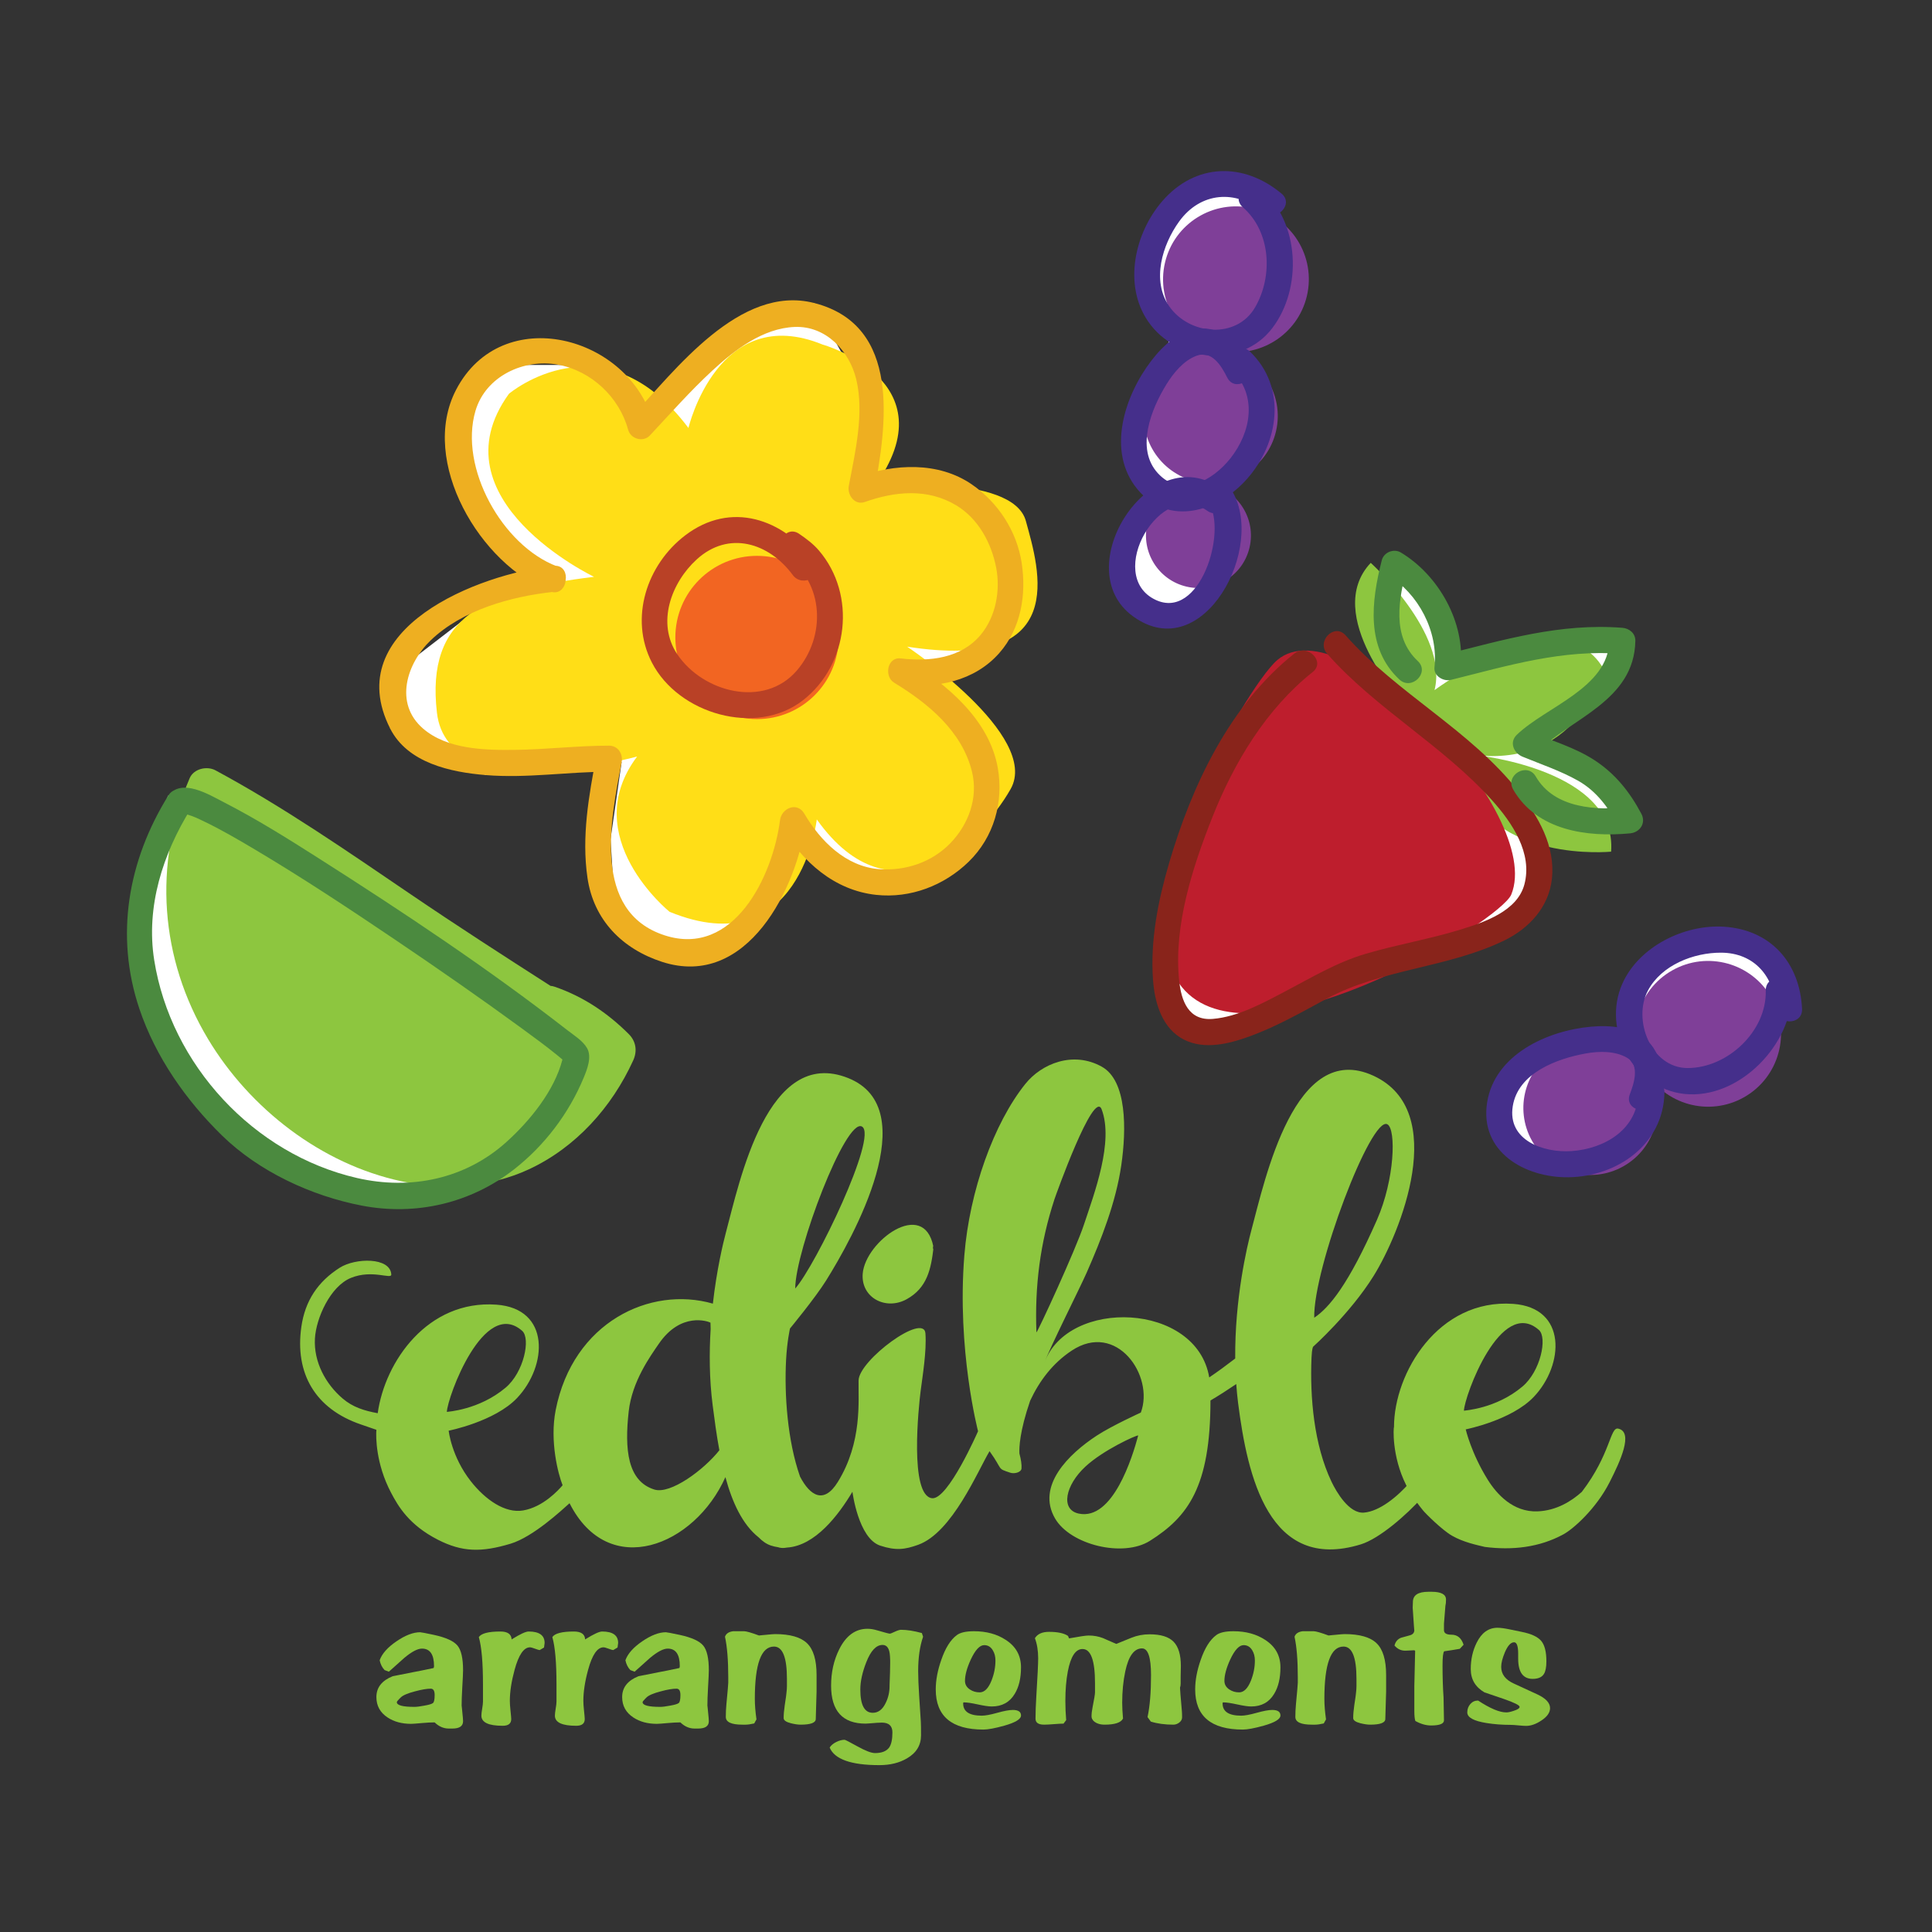 <?xml version="1.0" encoding="utf-8"?>
<!-- Generator: Adobe Illustrator 16.0.0, SVG Export Plug-In . SVG Version: 6.00 Build 0)  -->
<!DOCTYPE svg PUBLIC "-//W3C//DTD SVG 1.1//EN" "http://www.w3.org/Graphics/SVG/1.1/DTD/svg11.dtd">
<svg version="1.1" xmlns="http://www.w3.org/2000/svg" xmlns:xlink="http://www.w3.org/1999/xlink" x="0px" y="0px"
	 width="555.994px" height="555.994px" viewBox="0 0 555.994 555.994" enable-background="new 0 0 555.994 555.994"
	 xml:space="preserve">
<rect x="0" y="0" width="555.994" height="555.994" fill="#333333" stroke="none"/>
<g id="Layer_2">
</g>
<g id="Layer_1">
	<path fill="#FFFFFF" d="M48.45,228.927c0,0-30.236,60.598,23.762,101.096c0,0,51.014,36.285,73.504-1.357L48.45,228.927z"/>
	<polygon fill="#FFFFFF" points="142.706,105.032 174.204,105.032 187.989,121.663 211.702,96.034 234.292,87.196 246.407,109.147 
		251.497,141.845 291.198,168.03 276.2,193.528 252.2,193.528 259.7,255.024 240.202,249.026 224.985,237.927 217.702,265.524 
		196.704,274.524 177.204,265.524 175.704,241.526 178.896,219.337 139.792,223.056 112.278,209.657 115.708,192.028 
		135.206,177.028 158.265,170.198 139.706,154.53 130.706,129.032 	"/>
	<polygon fill="#FFFFFF" points="359.769,54.485 344.435,54.485 329.103,73.817 337.769,93.151 328.435,126.485 333.103,144.485 
		321.769,161.151 329.769,177.151 346.435,171.151 351.103,144.485 	"/>
	<polygon fill="#FFFFFF" points="403.796,202.362 399.374,165.485 411.767,173.817 415.101,195.151 463.128,184.421 
		461.767,195.817 442.433,213.151 465.767,231.817 439.767,237.817 443.099,257.151 417.101,273.817 344.435,299.151 
		335.769,285.817 	"/>
	<polygon fill="#FFFFFF" points="469.767,298.485 473.099,278.485 495.767,271.151 512.433,280.485 498.433,307.817 
		474.485,309.327 444.433,332.485 431.099,323.151 436.433,307.817 	"/>
	<g>
		<path fill="#8DC63F" d="M129.144,497.444c-1.49,0-2.844-0.592-4.059-1.766h-0.236c-0.902,0-2,0.059-3.295,0.176
			c-1.725,0.156-2.805,0.236-3.234,0.236c-2.668,0-4.924-0.607-6.766-1.824c-2.158-1.412-3.236-3.373-3.236-5.883
			c0-2.746,1.568-4.746,4.707-6.002l5.941-1.176c1.098-0.195,3.039-0.588,5.824-1.178c0.078-0.234,0.117-0.412,0.117-0.529
			c0-3.373-1.156-5.059-3.471-5.059c-1.256,0-2.941,0.883-5.059,2.646l-4.473,4l-1.234-0.469c-0.705-0.746-1.178-1.689-1.412-2.824
			c0.666-1.885,2.273-3.697,4.824-5.441c2.549-1.748,4.824-2.621,6.824-2.621c0.275,0,1.609,0.258,4,0.768
			c3.414,0.744,5.658,1.762,6.738,3.059c1.076,1.293,1.617,3.666,1.617,7.117c0,0.707-0.08,2.414-0.236,5.119
			c-0.117,2.039-0.176,3.727-0.176,5.061c0-0.158,0.117,0.998,0.354,3.469c0.039,0.393,0.059,0.729,0.059,1.004
			c0,1.41-1.021,2.117-3.061,2.117H129.144z M123.966,485.97c-1.137,0-2.646,0.258-4.529,0.766
			c-2.117,0.551-3.492,1.139-4.117,1.766l-0.412,0.41c-0.471,0.473-0.707,0.787-0.707,0.943c0,0.902,1.686,1.352,5.061,1.352
			c0.666,0,1.607-0.115,2.824-0.352c1.373-0.236,2.215-0.492,2.529-0.766c0.312-0.273,0.471-1.039,0.471-2.293
			C125.085,486.579,124.712,485.97,123.966,485.97z"/>
		<path fill="#8DC63F" d="M147.235,471.792c2.426-1.516,4.057-2.275,4.891-2.275c3.072,0,4.607,1.1,4.607,3.299l-0.17,1.309
			l-1.252,0.738c-0.189,0-0.635-0.133-1.338-0.398c-0.701-0.264-1.184-0.396-1.449-0.396c-1.783,0-3.262,2.16-4.436,6.484
			c-0.91,3.334-1.365,6.311-1.365,8.928c0,0.682,0.057,1.555,0.17,2.615c0.152,1.443,0.229,2.314,0.229,2.615
			c0,1.289-0.816,1.936-2.445,1.936c-4.096,0-6.143-0.971-6.143-2.912c0-0.459,0.076-1.133,0.229-2.029
			c0.15-0.895,0.227-1.57,0.227-2.025v-4.971c0-6.242-0.398-10.773-1.195-13.592c0.721-1.066,2.787-1.6,6.199-1.6
			C146.079,469.517,147.159,470.276,147.235,471.792z"/>
		<path fill="#8DC63F" d="M168.39,471.792c2.428-1.516,4.059-2.275,4.893-2.275c3.07,0,4.607,1.1,4.607,3.299l-0.172,1.309
			l-1.25,0.738c-0.191,0-0.637-0.133-1.338-0.398c-0.701-0.264-1.186-0.396-1.449-0.396c-1.783,0-3.262,2.16-4.436,6.484
			c-0.912,3.334-1.365,6.311-1.365,8.928c0,0.682,0.057,1.555,0.17,2.615c0.152,1.443,0.229,2.314,0.229,2.615
			c0,1.289-0.816,1.936-2.447,1.936c-4.094,0-6.143-0.971-6.143-2.912c0-0.459,0.076-1.133,0.229-2.029
			c0.152-0.895,0.229-1.57,0.229-2.025v-4.971c0-6.242-0.398-10.773-1.195-13.592c0.721-1.066,2.787-1.6,6.199-1.6
			C167.233,469.517,168.315,470.276,168.39,471.792z"/>
		<path fill="#8DC63F" d="M199.872,497.444c-1.492,0-2.844-0.592-4.061-1.766h-0.234c-0.902,0-2,0.059-3.295,0.176
			c-1.727,0.156-2.805,0.236-3.236,0.236c-2.668,0-4.922-0.607-6.766-1.824c-2.158-1.412-3.236-3.373-3.236-5.883
			c0-2.746,1.568-4.746,4.707-6.002l5.941-1.176c1.098-0.195,3.041-0.588,5.826-1.178c0.078-0.234,0.117-0.412,0.117-0.529
			c0-3.373-1.156-5.059-3.471-5.059c-1.256,0-2.941,0.883-5.061,2.646l-4.471,4l-1.236-0.469c-0.705-0.746-1.176-1.689-1.412-2.824
			c0.666-1.885,2.275-3.697,4.826-5.441c2.549-1.748,4.824-2.621,6.824-2.621c0.273,0,1.607,0.258,4,0.768
			c3.412,0.744,5.656,1.762,6.736,3.059c1.078,1.293,1.619,3.666,1.619,7.117c0,0.707-0.08,2.414-0.236,5.119
			c-0.117,2.039-0.176,3.727-0.176,5.061c0-0.158,0.117,0.998,0.352,3.469c0.039,0.393,0.061,0.729,0.061,1.004
			c0,1.41-1.021,2.117-3.061,2.117H199.872z M194.694,485.97c-1.139,0-2.646,0.258-4.529,0.766
			c-2.117,0.551-3.492,1.139-4.119,1.766l-0.412,0.41c-0.471,0.473-0.707,0.787-0.707,0.943c0,0.902,1.688,1.352,5.061,1.352
			c0.666,0,1.607-0.115,2.824-0.352c1.373-0.236,2.217-0.492,2.529-0.766c0.314-0.273,0.471-1.039,0.471-2.293
			C195.812,486.579,195.438,485.97,194.694,485.97z"/>
		<path fill="#8DC63F" d="M234.761,494.735c-0.041,1.059-1.492,1.59-4.354,1.59c-0.785,0-1.727-0.139-2.824-0.412
			c-1.373-0.352-2.061-0.842-2.061-1.469c0-1.061,0.105-2.295,0.314-3.707c0.334-2.158,0.502-3.375,0.502-3.648
			c0.084-0.627,0.127-1.273,0.127-1.943v-1.998c0-6.197-1.244-9.297-3.73-9.297c-3.672,0-5.508,5.014-5.508,15.043
			c0,1.754,0.158,3.727,0.471,5.91l-0.646,1.17c-1.02,0.234-1.846,0.352-2.471,0.352h-0.941c-3.178,0-4.766-0.742-4.766-2.225
			c0-1.211,0.057-2.441,0.176-3.691c0.354-3.709,0.529-5.76,0.529-6.15v-1.639c0-4.844-0.314-8.711-0.941-11.6
			c0.312-0.898,1.098-1.426,2.348-1.582h3.17c0.627,0,2.055,0.412,4.287,1.234c-0.197,0,0.998-0.115,3.58-0.35
			c0.432-0.039,0.762-0.061,0.998-0.061c4.344,0,7.424,0.883,9.244,2.646c1.822,1.766,2.73,4.805,2.73,9.119v2.59
			c0,0.117,0,0.842,0,2.176L234.761,494.735z"/>
		<path fill="#8DC63F" d="M264.233,480.909c0,1.846,0.1,4.277,0.295,7.297l0.471,7.295c0.039,0.627,0.059,1.922,0.059,3.883
			c0,2.863-1.352,5.08-4.059,6.648c-2.197,1.295-4.844,1.941-7.941,1.941c-8.119,0-12.885-1.686-14.297-5.059
			c0.393-0.629,1.02-1.158,1.883-1.59c0.861-0.432,1.666-0.646,2.412-0.646c0.195,0,1.441,0.639,3.734,1.914
			c2.295,1.271,3.971,1.91,5.031,1.91c1.922,0,3.275-0.527,4.059-1.588c0.627-0.904,0.941-2.354,0.941-4.354
			c0-1.883-1.02-2.824-3.059-2.824c-0.705,0-1.922,0.078-3.646,0.234c-0.434,0.039-0.766,0.059-1.002,0.059
			c-6.627,0-9.941-3.646-9.941-10.943c0-3.84,0.783-7.332,2.352-10.471c1.961-3.92,4.668-5.883,8.119-5.883
			c0.824,0,1.707,0.137,2.648,0.41c2.273,0.67,3.549,1.002,3.824,1.002c0.117,0,0.578-0.186,1.381-0.559
			c0.805-0.373,1.402-0.561,1.795-0.561c1.727,0,3.727,0.314,6.002,0.939l0.354,1.061
			C264.706,473.733,264.233,477.028,264.233,480.909z M256.116,476.616c-0.117-2.156-0.824-3.236-2.117-3.236
			c-1.846,0-3.414,1.668-4.709,5c-1.137,2.904-1.705,5.514-1.705,7.826c0,4.471,1.197,6.707,3.59,6.707
			c1.566,0,2.803-0.939,3.705-2.824c0.744-1.49,1.119-3.119,1.119-4.883v-0.236c0.117-2.783,0.176-4.922,0.176-6.412v-0.764
			C256.175,477.638,256.155,477.245,256.116,476.616z"/>
		<path fill="#8DC63F" d="M289.003,496.62c-2.668,0.744-4.668,1.117-6,1.117c-9.143,0-13.711-3.852-13.711-11.555
			c0-2.633,0.529-5.465,1.59-8.49c1.176-3.42,2.666-5.797,4.471-7.133c0.98-0.746,2.627-1.121,4.941-1.121
			c3.568,0,6.609,0.826,9.119,2.477c2.943,1.889,4.414,4.525,4.414,7.906c0,3.148-0.611,5.703-1.826,7.67
			c-1.451,2.398-3.646,3.6-6.588,3.6c-0.902,0-2.246-0.197-4.029-0.59c-1.785-0.393-3.131-0.59-4.031-0.59
			c-0.117,0-0.176,0.102-0.176,0.295c0,2.354,1.783,3.531,5.354,3.531c1.02,0,2.51-0.275,4.471-0.824
			c1.961-0.547,3.451-0.824,4.473-0.824c1.568,0,2.354,0.531,2.354,1.59C293.827,494.735,292.218,495.718,289.003,496.62z
			 M283.235,473.44c-1.293,0-2.588,1.396-3.883,4.195c-1.1,2.402-1.646,4.432-1.646,6.084c0,1.025,0.471,1.852,1.412,2.482
			c0.824,0.553,1.764,0.828,2.824,0.828c1.371,0,2.51-1.143,3.412-3.428c0.744-1.891,1.117-3.801,1.117-5.73
			c0-1.143-0.254-2.129-0.766-2.957C285.12,473.931,284.294,473.44,283.235,473.44z"/>
		<path fill="#8DC63F" d="M337.657,496.325c-2.434,0-4.59-0.295-6.473-0.883l-0.941-1.295c0.666-3.137,1-7.156,1-12.059
			c0-5.139-0.863-7.709-2.588-7.709c-2.275,0-3.883,2.205-4.824,6.613c-0.588,2.77-0.883,5.773-0.883,9.012
			c0,1.25,0.078,2.77,0.234,4.564c-0.586,1.17-2.352,1.756-5.293,1.756c-1.375,0-2.453-0.371-3.236-1.111l-0.354-0.525
			c-0.117-0.234-0.176-0.471-0.176-0.703c0-0.781,0.096-1.658,0.293-2.635c0.473-2.379,0.707-3.82,0.707-4.328v-2.633
			c0-6.555-1.197-9.832-3.59-9.832c-2,0-3.412,2.148-4.234,6.447c-0.473,2.484-0.707,5.324-0.707,8.518
			c0,1.854,0.078,3.688,0.234,5.5l-0.764,1.006c-0.627,0-1.559,0.049-2.795,0.15c-1.234,0.098-2.168,0.146-2.795,0.146
			c-1.646,0-2.471-0.572-2.471-1.715c0-1.771,0.078-3.938,0.236-6.5c0.352-5.75,0.529-9.375,0.529-10.871
			c0-2.205-0.314-4.137-0.941-5.791c0.744-1.223,2.096-1.832,4.059-1.832c2.51,0,4.334,0.393,5.473,1.174l0.293,0.707
			c2.98-0.547,4.863-0.824,5.648-0.824c1.49,0,2.883,0.256,4.178,0.766c0.156,0.08,0.51,0.234,1.059,0.471l2.707,1.178l4.352-1.766
			c1.648-0.666,3.395-0.998,5.238-0.998c3.215,0,5.52,0.715,6.912,2.146c1.391,1.432,2.088,3.754,2.088,6.971
			c0,0.354-0.02,1.373-0.059,3.059v2c0,0.471-0.059,0.844-0.176,1.119c0,0.273,0,0.352,0,0.234c0,0.275,0.037,0.863,0.117,1.764
			l0.412,4.824c0.037,0.473,0.059,1.061,0.059,1.768c0,0.586-0.266,1.086-0.795,1.5
			C338.864,496.118,338.282,496.325,337.657,496.325z"/>
		<path fill="#8DC63F" d="M363.661,496.62c-2.668,0.744-4.668,1.117-6,1.117c-9.143,0-13.711-3.852-13.711-11.555
			c0-2.633,0.531-5.465,1.59-8.49c1.178-3.42,2.666-5.797,4.471-7.133c0.98-0.746,2.627-1.121,4.941-1.121
			c3.568,0,6.609,0.826,9.119,2.477c2.943,1.889,4.414,4.525,4.414,7.906c0,3.148-0.609,5.703-1.826,7.67
			c-1.449,2.398-3.646,3.6-6.588,3.6c-0.902,0-2.246-0.197-4.029-0.59c-1.785-0.393-3.129-0.59-4.031-0.59
			c-0.117,0-0.176,0.102-0.176,0.295c0,2.354,1.783,3.531,5.354,3.531c1.02,0,2.51-0.275,4.471-0.824
			c1.961-0.547,3.451-0.824,4.473-0.824c1.568,0,2.354,0.531,2.354,1.59C368.485,494.735,366.876,495.718,363.661,496.62z
			 M357.894,473.44c-1.293,0-2.588,1.396-3.883,4.195c-1.098,2.402-1.646,4.432-1.646,6.084c0,1.025,0.471,1.852,1.412,2.482
			c0.824,0.553,1.764,0.828,2.824,0.828c1.371,0,2.51-1.143,3.412-3.428c0.744-1.891,1.117-3.801,1.117-5.73
			c0-1.143-0.254-2.129-0.764-2.957C359.778,473.931,358.952,473.44,357.894,473.44z"/>
		<path fill="#8DC63F" d="M398.665,494.735c-0.041,1.059-1.492,1.59-4.355,1.59c-0.785,0-1.727-0.139-2.824-0.412
			c-1.371-0.352-2.059-0.842-2.059-1.469c0-1.061,0.104-2.295,0.314-3.707c0.334-2.158,0.502-3.375,0.502-3.648
			c0.082-0.627,0.125-1.273,0.125-1.943v-1.998c0-6.197-1.242-9.297-3.73-9.297c-3.67,0-5.506,5.014-5.506,15.043
			c0,1.754,0.156,3.727,0.471,5.91l-0.648,1.17c-1.02,0.234-1.844,0.352-2.469,0.352h-0.941c-3.178,0-4.766-0.742-4.766-2.225
			c0-1.211,0.059-2.441,0.176-3.691c0.354-3.709,0.529-5.76,0.529-6.15v-1.639c0-4.844-0.314-8.711-0.941-11.6
			c0.312-0.898,1.096-1.426,2.348-1.582h3.17c0.627,0,2.055,0.412,4.285,1.234c-0.195,0,0.998-0.115,3.582-0.35
			c0.432-0.039,0.764-0.061,0.998-0.061c4.342,0,7.424,0.883,9.244,2.646c1.82,1.766,2.73,4.805,2.73,9.119v2.59
			c0,0.117,0,0.842,0,2.176L398.665,494.735z"/>
		<path fill="#8DC63F" d="M420.104,474.499c-1.533,0.273-3.029,0.51-4.484,0.705c-0.324,0.314-0.486,1.686-0.486,4.119
			c0,3.293,0.1,6.373,0.295,9.236l0.119,6.471c0.037,1.02-1.199,1.531-3.715,1.531c-1.471,0-2.98-0.434-4.525-1.295
			c-0.193-0.588-0.291-1.529-0.291-2.826c0,0.355,0-0.018,0-1.115v-4.648c0-0.273,0-0.768,0-1.471l0.236-10.119l-0.236-0.176
			l-2.352,0.115c-1.334,0.082-2.453-0.41-3.354-1.469c0.271-1.098,0.893-1.844,1.863-2.236l2.561-0.707
			c0.855-0.234,1.281-0.744,1.281-1.529c0,0.551-0.156-1.588-0.471-6.412c0.039-0.666,0.061-1.215,0.061-1.646
			c0-1.961,1.488-2.943,4.469-2.943h0.883c2.785,0,4.176,0.746,4.176,2.236c0,0.746-0.057,1.354-0.176,1.824l-0.41,5.117
			c0,0.98,0,1.609,0,1.883c0,0.865,0.725,1.295,2.176,1.295c1.686,0,2.844,0.961,3.469,2.883L420.104,474.499z"/>
		<path fill="#8DC63F" d="M439.196,496.679c-0.512,0-1.256-0.051-2.236-0.148s-1.725-0.146-2.234-0.146
			c-2.434,0-4.746-0.176-6.943-0.529c-3.686-0.588-5.529-1.607-5.529-3.059c0-0.943,0.295-1.744,0.883-2.412s1.332-1,2.236-1
			c3.449,2.275,6.154,3.412,8.115,3.412c0.553,0,1.275-0.158,2.182-0.473c1.096-0.35,1.646-0.725,1.646-1.117
			c0-0.469-1.531-1.236-4.59-2.295c-1.217-0.43-3.061-1.059-5.531-1.881c-2.627-1.531-3.939-3.766-3.939-6.707
			c0-2.785,0.566-5.314,1.703-7.59c1.412-2.863,3.412-4.295,6.002-4.295c0.824,0,2,0.156,3.529,0.471l3.412,0.707
			c2.746,0.549,4.617,1.41,5.617,2.588c1,1.176,1.502,3.137,1.502,5.883c0,1.688-0.236,2.904-0.707,3.646
			c-0.588,0.943-1.668,1.414-3.234,1.414c-2.787,0-4.178-1.941-4.178-5.826v-1.412c0-2.195-0.391-3.293-1.176-3.293
			c-0.943,0-1.824,0.961-2.648,2.881c-0.705,1.689-1.061,3.082-1.061,4.178c0,2.117,1.219,3.729,3.652,4.824
			c1.135,0.512,3.389,1.551,6.762,3.117c2.434,1.141,3.648,2.455,3.648,3.943c0,1.295-0.844,2.49-2.529,3.59
			C442.019,496.169,440.569,496.679,439.196,496.679z"/>
	</g>
	<g>
		<path fill="#8DC63F" d="M465.688,411.128c-2.375-0.521-2.127,7.301-10.473,18.207c-2.949,2.654-7.285,5.402-12.766,5.607
			c-7.025,0.258-11.709-4.945-14.314-9.123c-4.762-7.648-6.328-14.471-6.328-14.471s13.184-2.6,19.602-9.367
			c8.715-9.189,9.633-25.637-5.941-26.75c-21.539-1.539-34.301,19.887-34.301,35.424c-0.146-0.021-0.725,8.293,3.48,16.688
			c1.322,2.959,4.053,6.295,4.812,7.252s5.545,5.711,8.363,7.332c3.334,1.916,7.082,2.666,9.5,3.25
			c7.832,1,15.629,0.172,22.586-3.617c3.01-1.641,9.473-7.484,13.271-14.936C466.237,420.624,470.2,412.118,465.688,411.128z
			 M442.874,382.745c2.48,2.189,0.494,11.867-4.76,16.287c-7.631,6.42-16.691,6.869-16.824,6.941
			C421.409,401.849,431.886,373.054,442.874,382.745z"/>
		<path fill="#8DC63F" d="M405.72,426.614c-3.5,4.062-8.688,8.312-13.188,8.688c-4.291,0.357-7.941-5.953-9.328-8.85
			c-5.08-10.613-6.254-24.316-5.773-35.746c0.117-2.762,0.459-3.143,0.459-3.143s10.674-9.553,17.416-20.387
			c7.697-12.373,21.91-47.436-0.025-57.584c-22.672-10.488-31.195,29.65-35.191,44.559c-1.219,4.594-4.764,19.566-4.619,36.805
			c-2.521,1.938-5.041,3.797-7.475,5.434c-3.645-21.674-40.689-22.902-47.451-4.197c1.572-4.348,10.191-21.449,12.154-25.893
			c4.289-9.742,8.438-20.338,9.982-30.938c1.502-10.297,1.652-24.322-5.58-28.375c-8.295-4.641-17.377-0.865-22.02,4.934
			c-9.09,11.318-16.068,30.828-17.561,49.35c-2.191,27.17,3.945,50.604,3.945,50.604s-8.656,19.857-13.26,19.281
			c-6.533-0.818-3.83-26.385-3.273-30.779c0.539-4.277,1.766-11.473,1.389-16.658c-0.445-6.098-19.127,7.729-19.238,13.539
			c-0.109,5.811,1.125,17.748-5.98,29.229c-4.002,6.463-7.963,4.012-10.867-1.555c-3.621-10.287-4.547-23.611-4.016-33.582
			c0.271-5.275,1.125-9.037,1.125-9.037s7.256-8.781,10.365-13.76c7.727-12.354,28.516-49.494,6.359-58.316
			c-23.207-9.24-31.199,29.648-35.193,44.559c-0.807,3.033-2.621,10.615-3.725,20.365c-18.021-5.189-40.26,5.328-45.238,30.635
			c-1.771,9.014,0.75,18.514,1.994,21.633c-1.201,1.395-5.576,6.248-11.354,7.248c-5.16,0.893-10.869-3.055-15.076-8.422
			c-5.582-7.121-6.357-14.531-6.357-14.531s13.242-2.609,19.686-9.406c8.752-9.23,9.672-25.746-5.967-26.863
			c-19.686-1.408-32.068,16.285-34.137,31.242c-3.916-0.729-7.15-1.719-10.105-4.24c-4.9-4.182-8.348-10.543-7.967-17.248
			c0.328-5.83,4.395-15.021,10.361-17.455c6.191-2.523,11.709,0.539,11.617-0.996c-0.309-5.006-10.33-4.801-14.834-1.934
			c-6.303,4.01-9.969,9.516-11.043,16.973c-1.932,13.428,3.973,23.646,17.139,28.137c1.75,0.594,3.316,1.137,4.447,1.533
			c-0.164,2.012-0.162,9.779,4.215,18.088c2.018,3.826,5.105,9.271,13.5,13.555c7,3.57,12.486,3.664,20.889,1.143
			c6.486-1.947,14.695-9.609,16.986-11.656l0,0c11.26,22.301,36,12.334,44.854-7.506c1.953,7.203,4.871,13.611,9.559,17.326
			c1.062,1.096,2.236,1.926,3.531,2.357c0.725,0.242,1.438,0.395,2.143,0.498c0.096,0.025,0.178,0.068,0.273,0.09
			c0.686,0.162,1.422,0.146,2.18,0c8.164-0.5,14.842-9.334,18.869-16.061c0,0,1.684,13.406,7.99,15.498
			c4.555,1.498,7.123,1.123,10.926-0.238c9.805-3.508,17.166-21.295,20.545-26.936c4.018,5.584,1.973,4.861,5.945,6.188
			c1.254,0.416,3.16-0.125,3.25-1.205c0.09-1.078-0.15-2.684-0.598-4.301c-0.096-1.664,0.043-6.354,3.082-15.195
			c2.68-5.758,6.525-10.832,11.969-14.436c12.914-8.555,23.846,7.277,19.889,17.832c0,0-8.295,3.771-12.631,6.596
			c-8.117,5.299-17.508,14.496-12.061,23.873c4.428,7.617,19.574,11.305,27.287,6.453c10.943-6.889,17.441-15.559,17.443-40.395
			c2.504-1.486,5-3.082,7.422-4.734c0.133,1.812,0.295,3.635,0.529,5.465c2.705,21.137,8.855,48.789,35.303,40.676
			c5.389-1.654,13.248-8.541,17.738-13.574C408.157,429.503,406.616,428.187,405.72,426.614z M399.282,323.563
			c2.545,1.48,2.078,15.896-3.014,27.48c-8.188,18.621-13.725,25.283-18.059,28.174C377.89,365.091,394.624,320.86,399.282,323.563z
			 M248.073,324.208c4.658,2.705-13.387,40.043-19.221,46.605C228.853,359.968,243.415,321.503,248.073,324.208z M150.274,382.997
			c2.492,2.199,0.498,11.918-4.779,16.355c-7.664,6.449-16.762,6.898-16.896,6.971C128.718,402.181,139.241,373.265,150.274,382.997
			z M188.312,428.663c-7.771-2.432-8.592-11.607-7.385-22.473c0.963-8.668,6.205-15.879,8.672-19.477
			c6.371-9.293,14.225-6.443,14.861-6.08c0.008,0.586,0.025,1.205,0.053,1.852c-0.424,6.844-0.391,14.346,0.578,21.922
			c0.523,4.078,1.111,8.533,1.93,12.957C202.546,423.007,192.96,430.114,188.312,428.663z M303.46,345.104
			c0.305-0.934,11.303-31.799,13.566-25.871c3.539,9.324-2.096,24.17-5.078,33.158c-2.393,7.262-13.25,30.816-13.688,31.045
			C297.772,370.081,299.296,357.819,303.46,345.104z M310.458,435.587c-5.398-1.133-3.842-8.209,1.908-13.535
			c5.178-4.797,14.693-9.096,15.191-8.951C325.892,419.323,320.269,437.64,310.458,435.587z"/>
		<path fill="#8DC63F" d="M248.274,366.519c-0.57,6.889,6.6,10.701,12.625,7.385c5.957-3.277,7.041-8.732,7.76-14.932
			c-0.18,1.549-0.24-0.883-0.057-0.25C265.812,344.78,249.046,357.222,248.274,366.519z"/>
	</g>
	<g>
		<g>
			<path fill="#8DC63F" d="M152.198,336.509c13.52-6.287,23.875-17.857,30.027-31.34c1.217-2.668,0.83-5.48-1.273-7.578
				c-6.131-6.123-13.189-10.85-21.389-13.645c-0.393-0.133-0.771-0.205-1.139-0.232c-13.436-8.609-26.832-17.244-40.049-26.229
				c-18.412-12.51-36.74-25.219-56.355-35.795c-2.469-1.332-6.275-0.479-7.447,2.271c-10.559,24.754-8.547,51.967,5.283,75.025
				c12.047,20.088,32.633,36.018,55.684,40.965C127.69,342.56,140.858,341.784,152.198,336.509z"/>
		</g>
		<path fill="#FFDE17" d="M170.948,165.995c0,0-46.51-22.213-24.484-52.672c0,0,27.072-22.9,51.656,9.84
			c0,0,8.541-36.324,38.635-23.994c0,0,36.961,10.34,14.939,40.801c0,0,39.689-3.988,43.525,9.943
			c3.834,13.932,13.111,43.541-34.152,36.189c0,0,38.451,25.621,29.775,40.965c-8.676,15.338-34.031,39.297-55.785,8.75
			c0,0-4.756,42-42.373,26.582c0,0-26.711-21.592-9.332-44.684c0,0-54.408,15.107-57.613-12.627
			C122.53,177.358,139.386,169.886,170.948,165.995z"/>
		<circle fill="#F26522" cx="217.845" cy="183.454" r="23.493"/>
		<path fill="#7F3F98" d="M501.903,315.767c-10.082,5.707-22.879,2.162-28.586-7.918c-5.709-10.082-2.162-22.881,7.916-28.584
			c10.082-5.711,22.881-2.166,28.588,7.916C515.528,297.261,511.983,310.058,501.903,315.767z"/>
		<path fill="#7F3F98" d="M467.202,335.626c-9.275,5.252-21.049,1.99-26.299-7.283s-1.988-21.049,7.283-26.303
			c9.275-5.25,21.049-1.984,26.299,7.287C479.737,318.604,476.478,330.374,467.202,335.626z"/>
		<g>
			<path fill="#EEAF21" d="M160.259,162.966c-15.721-5.959-28.23-28.432-23.426-44.74c2.955-10.025,13.986-15.08,23.758-13.275
				c9.582,1.77,17.654,9.373,20.166,18.707c0.717,2.662,4.33,3.725,6.268,1.654c5.885-6.285,11.568-12.74,17.896-18.592
				c6.496-6.002,14.592-12.273,23.797-12.631c8.977-0.35,15.729,6.918,17.689,15.059c2.367,9.82-0.318,21.027-2.143,30.703
				c-0.484,2.572,1.695,5.65,4.613,4.613c8.732-3.105,18.117-3.982,26.33,0.979c6.338,3.828,10.055,10.75,11.455,17.834
				c1.299,6.574-0.068,14.141-4.398,19.367c-5.662,6.834-14.77,7.807-23.055,6.836c-3.904-0.457-4.836,5.199-1.893,6.988
				c9.805,5.959,19.537,13.971,22.4,25.594c1.854,7.527-0.99,15.211-6.262,20.633c-5.32,5.471-12.926,7.996-20.447,7.426
				c-9.602-0.729-16.949-8.127-21.547-15.979c-2.059-3.518-6.543-1.574-6.988,1.893c-2.07,16.152-13.332,39.557-33.17,33.148
				c-21.121-6.824-15.541-33.387-12.408-49.846c0.449-2.369-1.031-4.744-3.617-4.748c-9.051-0.012-18.072,1.104-27.125,1.213
				c-8.684,0.107-19.469-0.143-26.408-6.137c-8.414-7.27-4.684-18.768,2.178-25.367c9.094-8.746,23.125-12.65,35.34-13.967
				c4.756-0.512,4.807-8.018,0-7.5c-21.557,2.322-61.584,17.998-46.984,46.826c5.037,9.947,17.453,12.572,27.514,13.398
				c11.85,0.975,23.648-0.982,35.486-0.967c-1.205-1.582-2.41-3.164-3.615-4.746c-2.219,11.662-4.338,23.445-2.596,35.316
				c1.777,12.127,10.064,20.467,21.492,24.158c24.451,7.9,38.916-21.291,41.414-40.783c-2.328,0.631-4.658,1.262-6.988,1.893
				c5.92,10.109,15.162,18.316,27.182,19.602c9.844,1.055,19.547-2.678,26.592-9.529c7.273-7.074,10.121-17.182,8.379-27.045
				c-2.447-13.855-14.707-24.078-26.035-30.963c-0.631,2.33-1.262,4.66-1.893,6.988c10.338,1.213,21.219-0.941,28.357-9.033
				c6.277-7.113,7.842-16.832,6.451-25.957c-1.395-9.15-6.809-17.43-14.398-22.619c-9.646-6.596-22.189-5.889-32.736-2.139
				c1.537,1.537,3.074,3.074,4.613,4.613c3.66-19.412,8.016-48.205-17.205-54.648c-21.416-5.471-40.059,19.447-52.57,32.812
				c2.09,0.551,4.178,1.102,6.268,1.654c-6.744-25.064-43.553-34.875-56.754-9.461c-10.717,20.633,7.047,50.422,27.029,57.996
				C162.796,171.915,164.735,164.663,160.259,162.966L160.259,162.966z"/>
		</g>
		<g>
			<path fill="#452F8B" d="M518.597,290.315c-0.648-13.309-9.062-22.801-22.549-23.627c-11.416-0.699-24.479,5.752-29.199,16.471
				c-5.902,13.4,3.295,30.092,17.883,31.654c15.791,1.689,31.279-14.461,30.92-29.701c-0.113-4.828-7.613-4.84-7.5,0
				c0.275,11.658-10.961,22.234-22.459,22.25c-10.598,0.016-15.947-13.936-11.422-22.355c3.924-7.301,13.127-10.875,21.029-10.844
				c9.592,0.039,15.348,6.92,15.797,16.152C511.331,295.128,518.833,295.151,518.597,290.315L518.597,290.315z"/>
		</g>
		<g>
			<path fill="#452F8B" d="M476.263,316.923c2.223-5.846,2.725-12.545-2.006-17.291c-4.145-4.158-10.934-4.662-16.434-4.166
				c-12.572,1.133-27.641,8.023-29.846,21.732c-2.295,14.273,10.861,21.785,23.447,21.596c14.031-0.211,27.299-9.51,27.572-24.342
				c0.09-4.84-7.41-4.83-7.5,0c-0.193,10.504-9.65,16.162-19.264,16.809c-8.047,0.541-18.469-3.086-16.887-12.924
				c1.537-9.561,12.656-13.66,21.033-15.174c3.85-0.695,8.463-0.764,11.928,1.281c3.678,2.168,1.889,7.418,0.723,10.484
				C467.308,319.456,474.56,321.396,476.263,316.923L476.263,316.923z"/>
		</g>
		<g>
			<path fill="#7F3F98" d="M376.108,85.13c-2.631,11.281-13.906,18.295-25.188,15.664c-11.283-2.631-18.295-13.91-15.662-25.188
				c2.629-11.285,13.908-18.297,25.188-15.666C371.728,62.573,378.737,73.849,376.108,85.13z"/>
			<path fill="#7F3F98" d="M367.212,124.11c-2.422,10.379-12.795,16.83-23.176,14.41c-10.377-2.422-16.83-12.797-14.412-23.176
				c2.422-10.379,12.799-16.828,23.174-14.408C363.181,103.358,369.63,113.729,367.212,124.11z"/>
			<path fill="#7F3F98" d="M359.599,157.546c-1.893,8.123-10.012,13.17-18.137,11.273c-8.119-1.891-13.168-10.01-11.275-18.133
				c1.895-8.123,10.014-13.166,18.135-11.275C356.444,141.306,361.493,149.425,359.599,157.546z"/>
			<g>
				<path fill="#452F8B" d="M368.81,55.716c-10.953-9.117-24.826-8.818-34.35,2.197c-7.939,9.186-11.293,24.135-4.01,34.654
					c8.164,11.793,26.838,13.523,35.709,1.84c8.697-11.459,7.881-30.391-3.174-40.049c-3.625-3.168-8.951,2.115-5.303,5.303
					c8.064,7.045,8.701,19.807,3.527,28.76c-5.363,9.279-18.971,8.035-24.734-0.289c-5.143-7.43-1.969-17.709,2.854-24.381
					c6.146-8.504,16.307-9.283,24.178-2.732C367.194,64.089,372.528,58.812,368.81,55.716L368.81,55.716z"/>
			</g>
			<g>
				<path fill="#452F8B" d="M359.646,104.866c-2.754-5.482-7.082-10.301-13.627-10.352c-6.043-0.049-11.232,4.785-14.658,9.252
					c-7.725,10.07-13.016,26.082-4.076,36.967c9.029,10.992,23.223,6.488,31.529-2.84c9.275-10.416,11.611-26.428,0.924-36.697
					c-3.484-3.352-8.795,1.945-5.303,5.303c7.494,7.201,5.664,17.797-0.338,25.393c-5.111,6.467-14.279,11.518-20.896,4.281
					c-6.516-7.121-1.834-18.592,2.482-25.572c2.02-3.268,4.959-6.867,8.682-8.23c4.424-1.621,7.119,2.926,8.805,6.281
					C355.339,112.976,361.81,109.177,359.646,104.866L359.646,104.866z"/>
			</g>
			<g>
				<path fill="#452F8B" d="M351.208,140.519c-20.035-14.334-44.207,23.029-25.143,36.855c20.227,14.67,38.615-20.252,28.252-36.492
					c-2.594-4.062-9.088-0.305-6.477,3.785c5.387,8.441-2.559,33.996-15.311,27.949c-14.748-6.992,1.434-35.25,14.893-25.621
					C351.366,149.815,355.104,143.308,351.208,140.519L351.208,140.519z"/>
			</g>
		</g>
		<g>
			<path fill="#B94126" d="M234.61,161.683c-9.18-12.43-24.305-17.631-37.441-7.6c-11.051,8.438-16.115,23.809-9.592,36.539
				c7.635,14.9,30.104,21.367,43.516,10.893c13.172-10.285,15.424-30.387,4.588-43.08c-1.613-1.891-3.66-3.416-5.701-4.812
				c-4.004-2.738-7.75,3.764-3.785,6.477c11.092,7.592,11.547,23.156,3.049,32.947c-9.385,10.816-26.957,6.203-34.324-4.742
				c-6.049-8.986-1.777-20.615,5.586-27.322c9.205-8.385,20.773-4.797,27.629,4.486C230.974,169.313,237.487,165.579,234.61,161.683
				L234.61,161.683z"/>
		</g>
		<g>
			<path fill="#8DC63F" d="M403.796,202.362c0,0-23.389-25.494-9.322-40.383c0,0,22.463,20.268,18.359,36.623
				c0,0,36.18-26.902,48.434-6.441c0,0-5.811,27.977-35.938,25.242c0,0,40.084,4.201,38.324,27.689c0,0-34.424,3.412-42.623-21.539"
				/>
			<path fill="#BE1E2D" d="M367.62,189.917c-9.473,7.975-48.037,75.906-25.578,96.17c22.457,20.268,89.74-21.047,92.871-28.646
				C444.528,234.12,386.774,173.786,367.62,189.917z"/>
			<g>
				<path fill="#89241B" d="M381.927,188.134c14.055,15.9,33.281,26.365,47.494,42.215c5.762,6.422,11.691,15.197,9.256,24.227
					c-2.066,7.662-11.578,10.838-18.252,12.904c-9.027,2.791-18.389,4.34-27.449,7.02c-8.342,2.467-15.656,6.887-23.303,10.9
					c-6.32,3.316-13.359,7.197-20.605,7.818c-7.012,0.6-9.141-5.094-9.75-11.189c-1.574-15.711,3.881-32.479,9.594-46.893
					c6.232-15.729,15.488-31.115,28.861-41.746c3.787-3.01-1.559-8.279-5.301-5.303c-18.584,14.768-29.512,38.018-36.043,60.332
					c-3.172,10.836-5.443,22.277-4.611,33.609c0.484,6.619,2.625,14.049,9.023,17.217c5.812,2.879,12.756,1.172,18.523-0.904
					c7.781-2.801,15.061-6.943,22.309-10.871c16.102-8.723,34.926-8.871,51.283-16.844c7.127-3.473,12.793-9.625,13.656-17.729
					c1.006-9.471-3.857-17.834-9.498-25.016c-13.975-17.799-35.01-28.223-49.885-45.051
					C384.021,179.2,378.737,184.526,381.927,188.134L381.927,188.134z"/>
			</g>
			<g>
				<path fill="#4B8A3F" d="M408.019,190.243c-7.645-7.152-5.445-17.922-3.135-27c-1.836,0.748-3.674,1.494-5.51,2.242
					c8.818,5.301,14.59,16.285,13.438,26.551c-0.281,2.512,2.596,4.152,4.748,3.617c16.607-4.131,31.979-8.832,49.318-7.482
					c-1.25-1.25-2.5-2.5-3.75-3.75c-0.256,13.564-18.305,18.984-26.643,27.064c-2.225,2.154-0.828,5.244,1.654,6.268
					c5.361,2.209,10.906,4.051,15.973,6.902c5.406,3.043,8.912,7.934,11.766,13.312c1.078-1.881,2.158-3.762,3.238-5.643
					c-9.605,0.906-21.744,0.475-27.16-8.877c-2.424-4.182-8.906-0.408-6.477,3.785c6.82,11.773,21.203,13.766,33.637,12.592
					c2.842-0.27,4.654-2.975,3.238-5.643c-3.328-6.273-7.537-11.553-13.527-15.441c-5.67-3.684-12.486-5.662-18.693-8.221
					c0.551,2.09,1.102,4.18,1.654,6.268c10.5-10.172,28.514-15.061,28.84-32.367c0.041-2.162-1.742-3.594-3.75-3.75
					c-17.994-1.402-34.072,3.463-51.312,7.75c1.582,1.205,3.164,2.41,4.746,3.615c1.438-12.807-6.27-26.486-17.152-33.027
					c-2.051-1.232-4.914-0.094-5.508,2.24c-2.996,11.773-4.689,25.172,5.064,34.297
					C406.243,198.845,411.558,193.554,408.019,190.243L408.019,190.243z"/>
			</g>
		</g>
		<g>
			<path fill="#4B8A3F" d="M54.927,232.712c-0.793,1.047-2.242,1.42-1.824,1.443c-1.236-0.07,0.471,0.15,0.848,0.26
				c1.77,0.52,3.016,1.137,4.662,1.924c5.119,2.447,10.035,5.336,14.908,8.232c13.623,8.1,26.861,16.861,39.996,25.727
				c12.385,8.359,24.666,16.889,36.73,25.705c3.492,2.553,6.992,5.109,10.344,7.848c0.756,0.617,1.527,1.242,2.195,1.959
				c-1.021-1.096-0.467-2.68-0.951-0.809c-2.301,8.875-9.283,17.512-16.119,23.664c-11.865,10.68-27.598,13.879-42.977,10.342
				c-29.707-6.836-53.57-32.568-58.355-62.672C41.938,260.952,46.868,245.681,54.927,232.712c2.561-4.119-3.93-7.883-6.477-3.785
				c-11.623,18.705-15.426,40.311-8.338,61.389c4.656,13.844,13.398,26.322,23.795,36.477
				c10.633,10.385,25.764,17.387,40.236,20.164c15.576,2.99,31.34-0.691,43.826-10.461c8.76-6.854,15.754-16.082,20.008-26.355
				c1.014-2.447,2.42-6.012,0.947-8.547c-1.221-2.1-3.742-3.641-5.6-5.088c-22.889-17.811-47.273-34.012-71.723-49.576
				c-8.875-5.65-17.84-11.27-27.209-16.074c-4.223-2.168-12.09-7.014-15.943-1.928C45.528,232.784,52.046,236.515,54.927,232.712z"
				/>
		</g>
	</g>
</g>
</svg>
